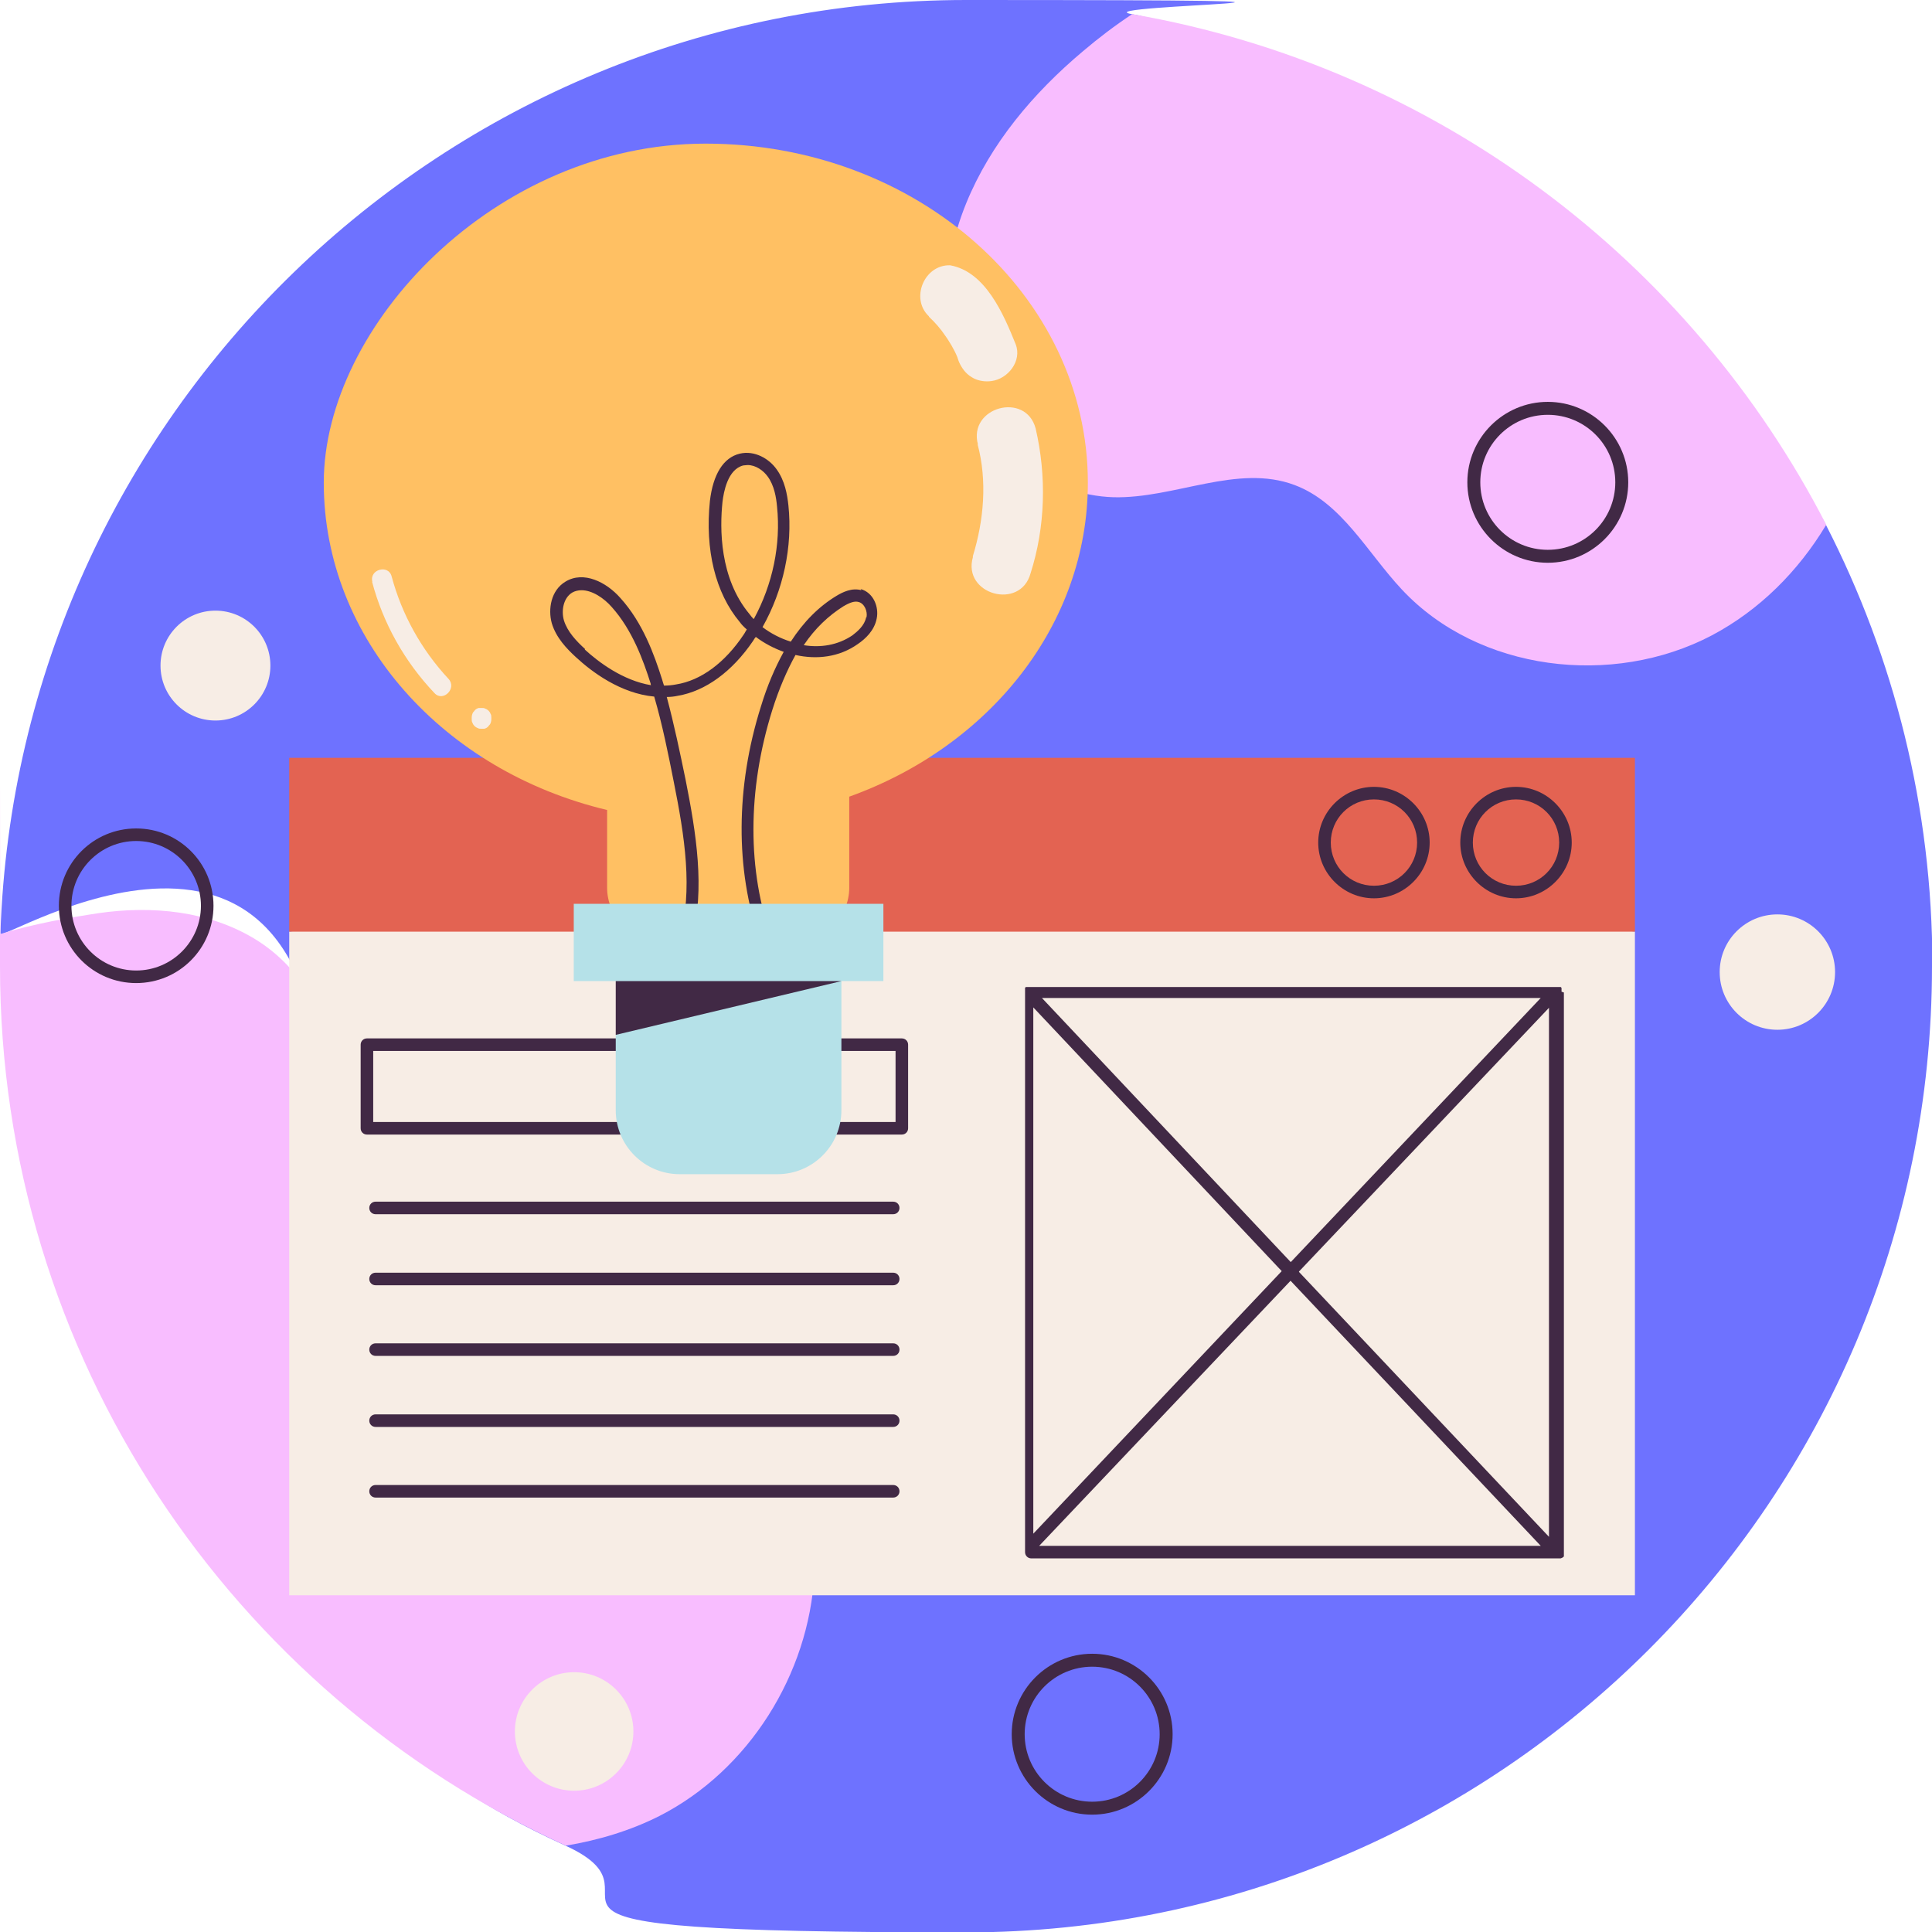 <?xml version="1.0" encoding="UTF-8"?>
<svg xmlns="http://www.w3.org/2000/svg" version="1.1" viewBox="0 0 492.3 492.3">
  <defs>
    <style>
      .cls-1 {
        fill: #f7ede5;
      }

      .cls-2 {
        fill: #f8bdff;
      }

      .cls-3 {
        fill: #412945;
      }

      .cls-4 {
        fill: #b5e1e8;
      }

      .cls-5 {
        fill: #e36352;
      }

      .cls-6 {
        fill: #ffc063;
      }

      .cls-7 {
        fill: #6e72ff;
      }
    </style>
  </defs>
  <!-- Generator: Adobe Illustrator 28.7.1, SVG Export Plug-In . SVG Version: 1.2.0 Build 142)  -->
  <g>
    <g id="Capa_1">
      <g>
        <path class="cls-7" d="M492.3,246.2c0,135.9-110.2,246.2-246.2,246.2s-70.9-7.9-102-22.1c-85-38.8-61.9-83.4-61.9-182.9S0,240.7.1,237.9C4.5,105.8,113,0,246.2,0s28.5,1.2,42.2,3.6c41.2,7.1,49.7,73.3,81.2,98.2,27.5,21.8,79.5.5,95.7,32,17.3,33.7,27.1,71.9,27.1,112.3Z"/>
        <g>
          <path class="cls-2" d="M465.3,133.8c-7.1,11.8-17,21.7-29.1,28.1-25.3,13.3-59.5,9.2-79-11.7-8.8-9.4-15.3-22.1-27.3-26.6-14.6-5.5-30.6,3.5-46.2,3.1-16.4-.5-31.4-12-38-27-6.7-15-5.7-32.7.5-47.9,6.2-15.2,17.1-28.1,29.7-38.7,4-3.4,8.2-6.6,12.6-9.5,77.3,13.4,142.2,62.7,176.9,130.2Z"/>
          <path class="cls-2" d="M207.5,401.2c-1.4,25.4-16.7,49.9-39.4,61.5-7.5,3.8-15.6,6.2-23.9,7.6C59.1,431.5,0,345.7,0,246.2s0-5.5.1-8.2c8.4-2.6,17.7-4.2,24.9-5.3,13.7-2,28.2-.6,40,6.6,11.8,7.2,20.1,20.9,18.4,34.6-1,7.7-4.9,14.7-6.7,22.2s-1,16.7,5.4,21.1c6.3,4.4,14.9,2.1,22.4.6,25-5.1,52.2.9,72.2,16.6,20,15.8,32.2,41.4,30.8,66.8Z"/>
          <g>
            <g>
              <polygon class="cls-1" points="416.6 237.4 416.6 406.5 73.7 406.5 73.7 237.4 247.4 215.2 416.6 237.4"/>
              <rect class="cls-5" x="73.7" y="193.1" width="342.9" height="44.3"/>
            </g>
            <g>
              <path class="cls-3" d="M397.9,252.7s0,0,0,0c0,0,0-.1,0-.2,0,0,0,0,0-.1,0,0,0-.1,0-.2,0,0,0-.1,0-.1,0,0,0,0,0-.1,0,0,0-.1,0-.2,0,0,0,0,0,0,0,0,0-.1-.1-.2,0,0,0,0,0,0,0,0,0,0,0,0,0,0,0,0-.1-.1,0,0,0,0-.1,0,0,0,0,0-.1,0,0,0-.1,0-.2,0,0,0,0,0-.1,0,0,0-.1,0-.2,0,0,0,0,0-.1,0h-134.6s0,0-.1,0c0,0-.1,0-.2,0,0,0-.1,0-.2,0,0,0,0,0-.1,0,0,0-.1,0-.2,0,0,0,0,0-.1,0,0,0,0,0-.1.1,0,0,0,0,0,0,0,0,0,0,0,0,0,0,0,0-.1.1,0,0,0,0,0,.1,0,0,0,0,0,.1,0,0,0,0,0,.1,0,0,0,0,0,.1,0,0,0,.1,0,.2,0,0,0,0,0,.1,0,0,0,.1,0,.2,0,0,0,0,0,0v142.9c0,.9.7,1.6,1.6,1.6h134.6c.2,0,.4,0,.5-.1,0,0,0,0,0,0,.2,0,.3-.2.5-.3,0,0,0,0,0,0,0,0,0,0,0,0,0,0,0,0,.1-.1,0,0,0,0,0-.1,0,0,0,0,0-.1,0,0,0,0,0-.1,0,0,0,0,0-.1,0,0,0-.1,0-.2,0,0,0,0,0-.1,0,0,0-.1,0-.2s0,0,0,0v-142.8h0ZM263.3,256.7l63.3,67.2-63.3,66.9v-134.1ZM265.4,254.3h127.2l-63.7,67.3-63.4-67.3ZM328.8,326.3l63.8,67.6h-127.8l64.1-67.6ZM331,324l63.7-67.2v134.8l-63.7-67.5Z"/>
              <g>
                <path class="cls-3" d="M227.6,309.4H95.7c-.9,0-1.6-.7-1.6-1.6s.7-1.6,1.6-1.6h131.9c.9,0,1.6.7,1.6,1.6s-.7,1.6-1.6,1.6Z"/>
                <path class="cls-3" d="M227.6,327.5H95.7c-.9,0-1.6-.7-1.6-1.6s.7-1.6,1.6-1.6h131.9c.9,0,1.6.7,1.6,1.6,0,.9-.7,1.6-1.6,1.6Z"/>
                <path class="cls-3" d="M227.6,345.5H95.7c-.9,0-1.6-.7-1.6-1.6s.7-1.6,1.6-1.6h131.9c.9,0,1.6.7,1.6,1.6s-.7,1.6-1.6,1.6Z"/>
                <path class="cls-3" d="M227.6,363.6H95.7c-.9,0-1.6-.7-1.6-1.6s.7-1.6,1.6-1.6h131.9c.9,0,1.6.7,1.6,1.6s-.7,1.6-1.6,1.6Z"/>
                <path class="cls-3" d="M227.6,381.6H95.7c-.9,0-1.6-.7-1.6-1.6s.7-1.6,1.6-1.6h131.9c.9,0,1.6.7,1.6,1.6,0,.9-.7,1.6-1.6,1.6Z"/>
                <path class="cls-3" d="M229.8,289.1H93.5c-.9,0-1.6-.7-1.6-1.6v-21.3c0-.9.7-1.6,1.6-1.6h136.3c.9,0,1.6.7,1.6,1.6v21.3c0,.9-.7,1.6-1.6,1.6ZM95.1,285.9h133.1v-18.1H95.1v18.1Z"/>
              </g>
            </g>
            <g>
              <path class="cls-3" d="M386.3,228.9c-7.8,0-14.2-6.4-14.2-14.2s6.4-14.2,14.2-14.2,14.2,6.4,14.2,14.2-6.4,14.2-14.2,14.2ZM386.3,203.7c-6.1,0-11,4.9-11,11s4.9,11,11,11,11-4.9,11-11-4.9-11-11-11Z"/>
              <path class="cls-3" d="M350.1,228.9c-7.8,0-14.2-6.4-14.2-14.2s6.4-14.2,14.2-14.2,14.2,6.4,14.2,14.2c0,7.8-6.4,14.2-14.2,14.2ZM350.1,203.7c-6.1,0-11,4.9-11,11s4.9,11,11,11,11-4.9,11-11-4.9-11-11-11Z"/>
            </g>
          </g>
          <g>
            <path class="cls-6" d="M277.2,123c0,36.2-25.1,67.2-60.8,80v23.2c0,7.3-5.9,13.2-13.2,13.2h-35.3c-7.3,0-13.2-5.9-13.2-13.2v-19.8c-41.6-9.9-72.2-43.5-72.2-83.4s43.6-86.4,97.3-86.4c53.8,0,97.4,38.7,97.4,86.4Z"/>
            <g>
              <path class="cls-3" d="M219.5,150.4c-2.4-.7-4.8.5-6.3,1.4-4.5,2.7-8.4,6.6-11.7,11.7-2.6-.8-5.1-2.1-7.2-3.7,5.3-9.4,7.7-20.5,6.6-31-.3-2.8-.9-6.3-3-9.2-1.9-2.7-5.6-4.9-9.4-4-4.2,1-6.8,5.3-7.6,12-1.3,12.5,1.4,23.5,7.6,30.9.5.7,1.1,1.3,1.8,1.9-.3.4-.5.9-.8,1.3-4.8,7.2-10.9,11.7-17.2,12.7-1,.2-2.1.3-3.1.3h0c-.2-.5-.3-1-.5-1.6-2-6.3-4.9-14.4-10.6-20.7-3.6-4.1-9.4-7-14-4.2-3.7,2.2-4.5,7-3.5,10.6,1.1,3.7,3.8,6.5,6.2,8.7,4,3.7,11.3,9.2,19.9,10,2.1,7.2,3.6,14.7,5,21.8,2.7,13.5,5,27.6,1.4,40h3.2c3.4-12.8,1.1-27-1.6-40.6-1.4-6.8-2.9-14-4.8-21.1.9,0,1.9-.1,2.8-.3,7.1-1.2,13.9-6.2,19.2-14,.2-.3.4-.7.7-1,2.1,1.6,4.6,2.9,7.1,3.8-2.2,4-4.2,8.6-5.8,13.9-6.5,20.6-6.5,41.6-.4,59.3h3.2c-6.3-17.3-6.3-38,.1-58.4,1.7-5.4,3.7-10,5.9-14,5.4,1.2,11.1.6,15.9-2.8,1.9-1.3,4.2-3.4,4.8-6.5.6-2.9-.8-6.6-4.1-7.5ZM149.1,165.4c-2.2-2-4.5-4.4-5.4-7.3-.7-2.4-.2-5.7,2.1-7.1.7-.4,1.5-.6,2.4-.6,2.7,0,5.7,2,7.7,4.3,5.2,5.8,8,13.5,9.9,19.5,0,.1,0,.3.1.4-7.2-1.2-13.4-5.9-16.9-9.1ZM192,157.7c-.4-.4-.7-.8-1-1.2-7.7-9.2-7.6-21.9-6.9-28.6.3-2.5,1.3-8.3,5.3-9.3.4,0,.7-.1,1.1-.1,2.1,0,4,1.4,5.1,2.9,1.7,2.3,2.2,5.4,2.4,7.7,1,9.6-1.1,19.8-5.9,28.6ZM220.7,157.3c-.4,2.1-2.2,3.6-3.5,4.6-3.7,2.5-8.1,3.2-12.4,2.5,2.9-4.3,6.3-7.5,10.1-9.9,1.7-1,2.9-1.4,3.9-1.1,1.5.4,2.3,2.4,2,3.9Z"/>
              <path class="cls-4" d="M225.1,230.3v19.7h-10.7v32.9c0,9-7.3,16.3-16.3,16.3h-24.9c-9,0-16.3-7.3-16.3-16.3v-19.2l10.4-8.4-10.4-5.3h-10.7v-19.7h78.9Z"/>
              <polygon class="cls-3" points="214.4 250 156.9 263.7 156.9 250 214.4 250"/>
            </g>
            <g>
              <g>
                <path class="cls-1" d="M236.7,80.7c1.6,1.5,3,3.1,4.2,4.9.6.8,1.1,1.7,1.6,2.5.5.9,1,1.8,1.4,2.8.4,1.4,1.1,2.8,2.1,3.9.6.7,1.5,1.3,2.3,1.7,1.3.6,2.9.8,4.3.6,4.2-.5,7.9-5.1,6.2-9.4-3.1-7.7-7.7-18.5-16.7-20.1-6.6-.2-10.2,8.5-5.4,13Z"/>
                <path class="cls-1" d="M249.1,113.2c2.5,9.3,1.6,19.4-1.2,28.5,0,0,0,.2,0,.3-2.7,9.5,12.1,13.6,14.7,4.1,3.8-11.9,4.1-24.8,1.3-36.9-2.5-9.5-17.3-5.5-14.7,4.1Z"/>
              </g>
              <g>
                <path class="cls-1" d="M94.8,148.2c2.8,10.6,8.3,20.4,15.9,28.4,2.2,2.4,5.8-1.2,3.6-3.6-6.9-7.4-11.9-16.4-14.5-26.1-.8-3.2-5.8-1.8-4.9,1.4h0Z"/>
                <path class="cls-1" d="M125.2,183.2v-.3c0-.4,0-.7-.2-1-.1-.3-.3-.6-.5-.8-.2-.2-.5-.4-.8-.5-.3-.2-.6-.2-1-.2-.2,0-.4,0-.7,0-.4.1-.8.3-1.1.7-.1.2-.3.3-.4.5-.2.4-.3.8-.3,1.3v.3c0,.4,0,.7.2,1,.1.3.3.6.5.8.2.2.5.4.8.5.3.2.6.2,1,.2.2,0,.5,0,.7,0,.4-.1.8-.3,1.1-.7.1-.2.3-.3.4-.5.2-.4.3-.8.3-1.3h0Z"/>
              </g>
            </g>
          </g>
          <path class="cls-3" d="M34.7,250.5c-10.9,0-19.7-8.8-19.7-19.7s8.8-19.7,19.7-19.7,19.7,8.8,19.7,19.7c0,10.9-8.8,19.7-19.7,19.7ZM34.7,214.3c-9.1,0-16.5,7.4-16.5,16.5s7.4,16.5,16.5,16.5,16.5-7.4,16.5-16.5-7.4-16.5-16.5-16.5Z"/>
          <g>
            <path class="cls-3" d="M394.4,143.4c-11.3,0-20.5-9.2-20.5-20.5s9.2-20.5,20.5-20.5,20.5,9.2,20.5,20.5-9.2,20.5-20.5,20.5ZM394.4,105.7c-9.5,0-17.2,7.7-17.2,17.2s7.7,17.2,17.2,17.2,17.2-7.7,17.2-17.2-7.7-17.2-17.2-17.2Z"/>
            <path class="cls-3" d="M278.3,462.4c-11.3,0-20.5-9.2-20.5-20.5s9.2-20.5,20.5-20.5,20.5,9.2,20.5,20.5c0,11.3-9.2,20.5-20.5,20.5ZM278.3,424.7c-9.5,0-17.2,7.7-17.2,17.2s7.7,17.2,17.2,17.2,17.2-7.7,17.2-17.2c0-9.5-7.7-17.2-17.2-17.2Z"/>
            <g>
              <circle class="cls-1" cx="452.9" cy="247.7" r="14.7"/>
              <circle class="cls-1" cx="146.3" cy="441.2" r="15.1"/>
              <circle class="cls-1" cx="54.9" cy="169.6" r="14"/>
            </g>
          </g>
        </g>
      </g>
    </g>
  </g>
</svg>